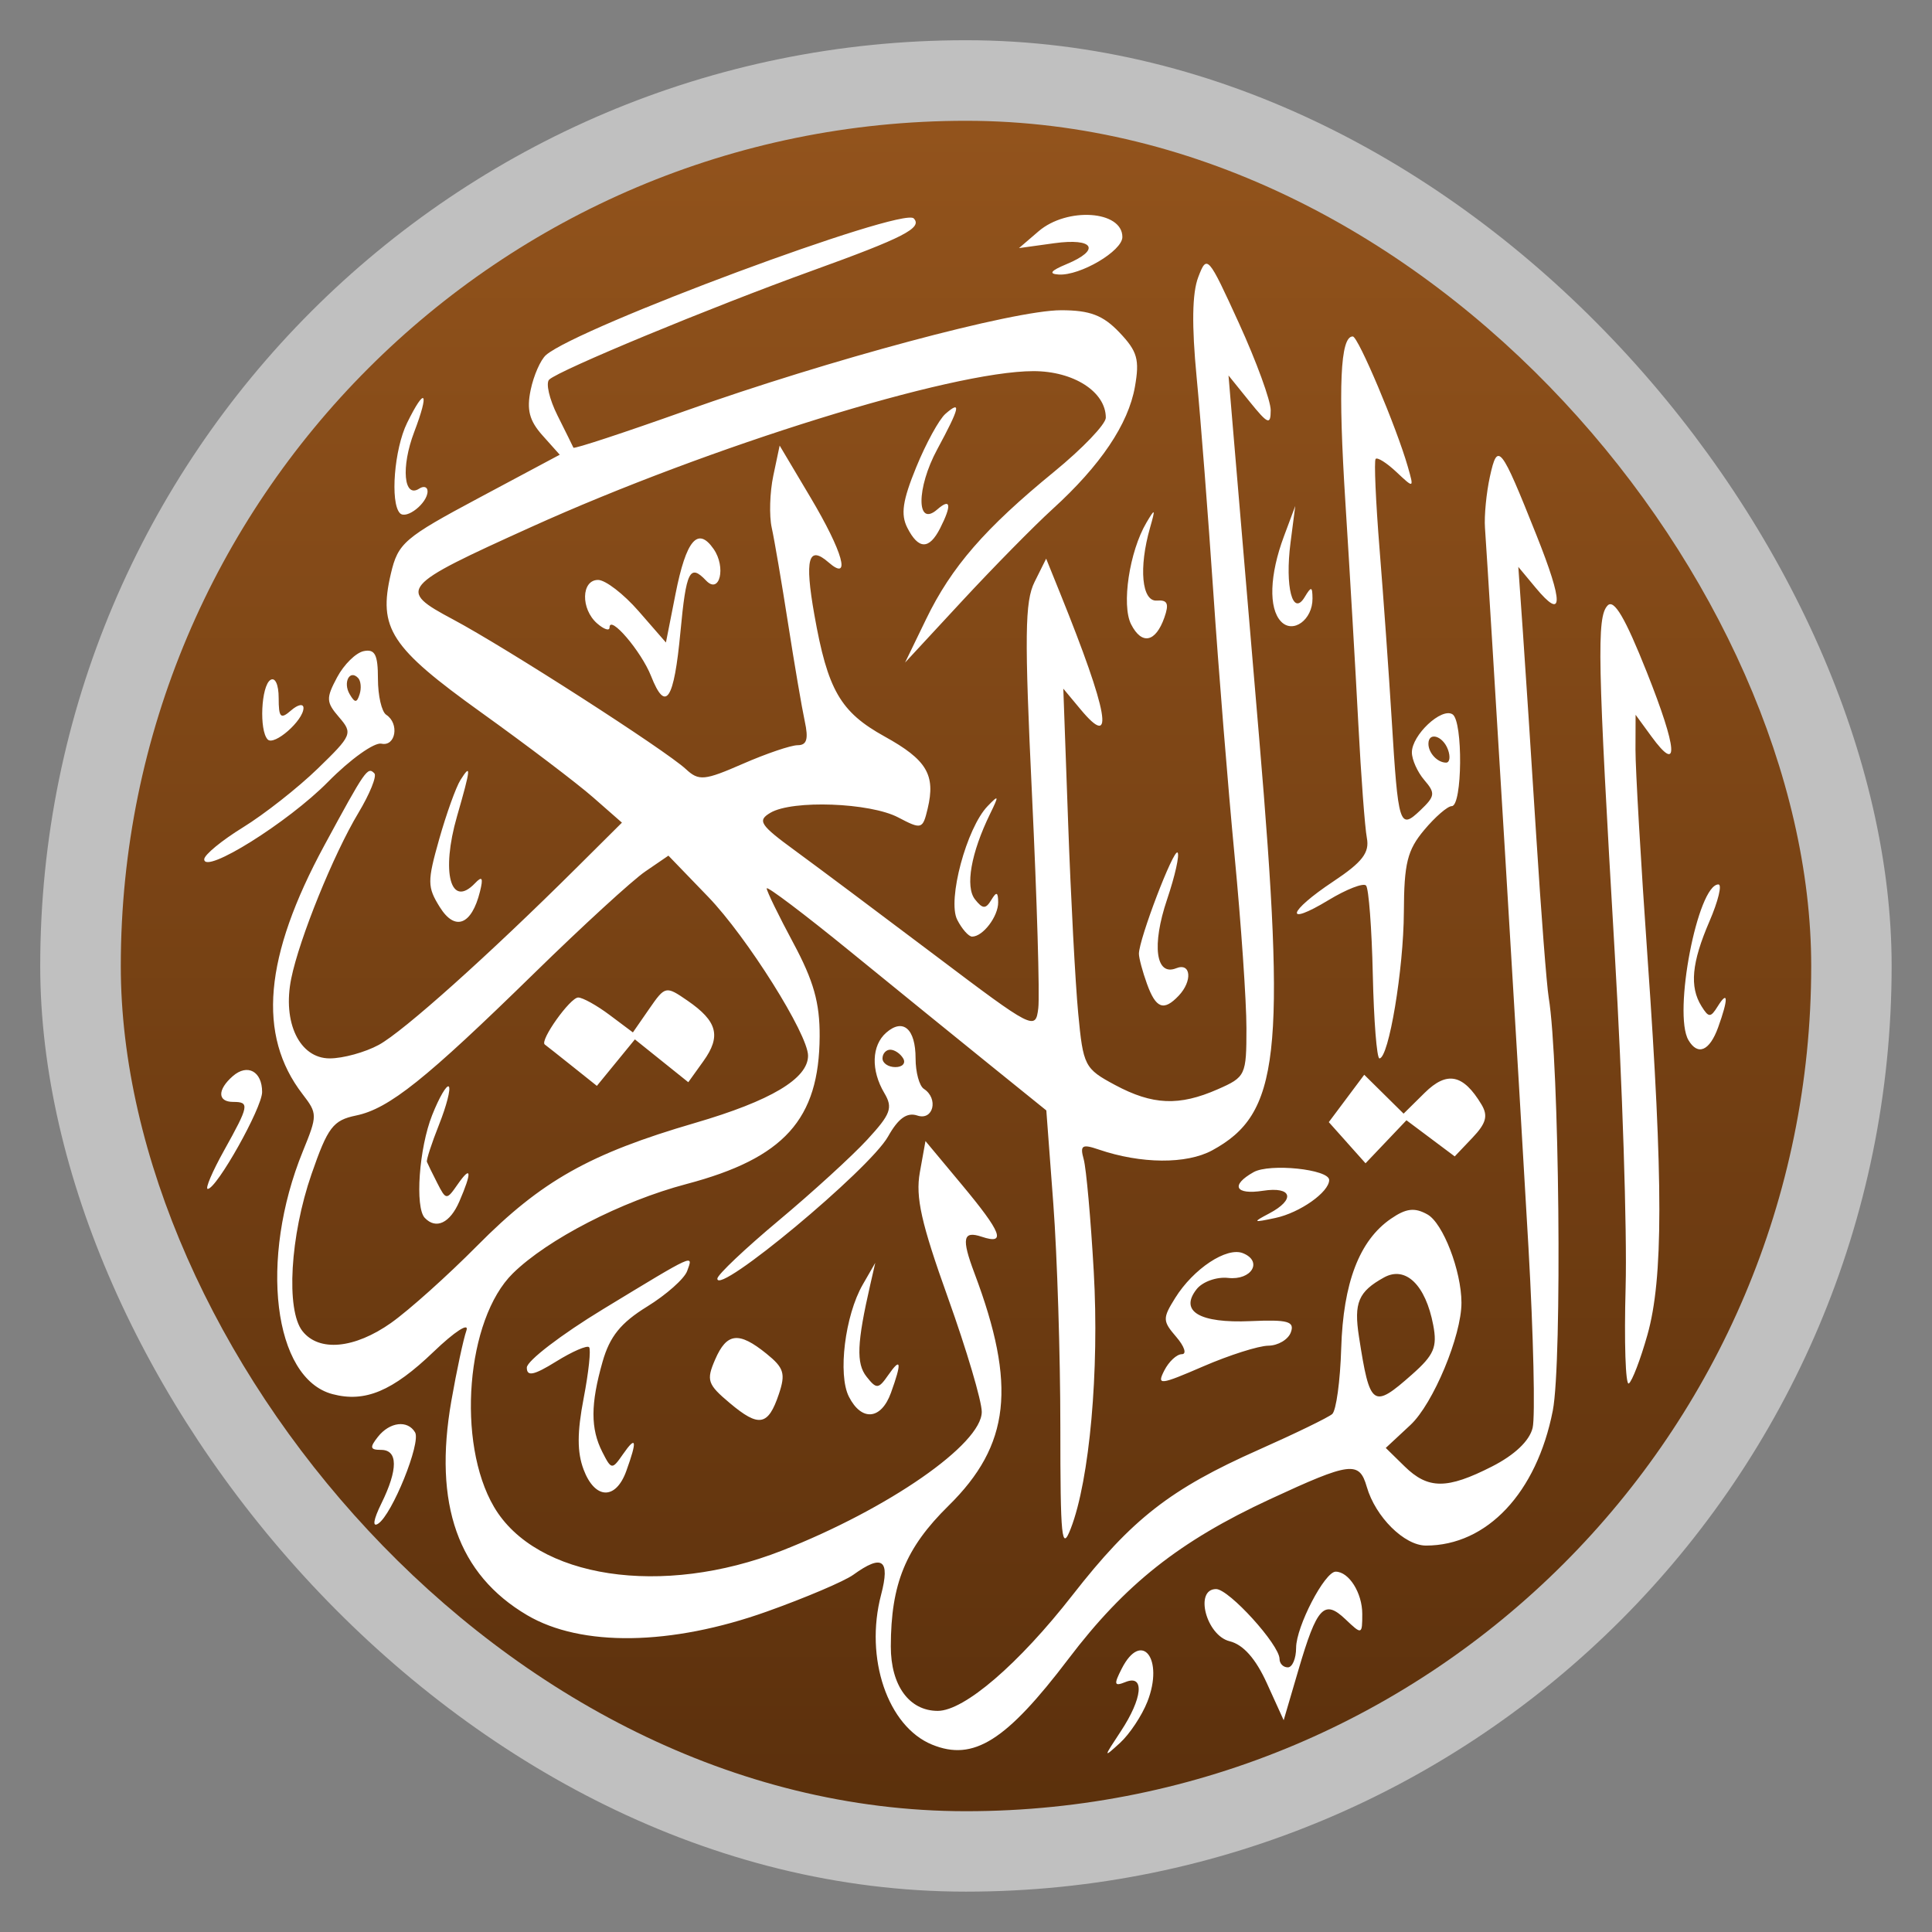 <?xml version="1.0" encoding="UTF-8" standalone="no"?>
<svg
   xmlns:dc="http://purl.org/dc/elements/1.1/"
   xmlns:cc="http://creativecommons.org/ns#"
   xmlns:rdf="http://www.w3.org/1999/02/22-rdf-syntax-ns#"
   xmlns:svg="http://www.w3.org/2000/svg"
   xmlns="http://www.w3.org/2000/svg"
   xmlns:xlink="http://www.w3.org/1999/xlink"
   xmlns:sodipodi="http://sodipodi.sourceforge.net/DTD/sodipodi-0.dtd"
   xmlns:inkscape="http://www.inkscape.org/namespaces/inkscape"
   width="48"
   viewBox="0 0 13.547 13.547"
   height="48"
   id="svg2"
   version="1.1"
   inkscape:version="0.48.4 r9939"
   sodipodi:docname="zekr.svg">
  <rect x="0" y="0" width="13.547" height="13.547" fill="#808080" stroke="none"/>
  <sodipodi:namedview
     pagecolor="#ffffff"
     bordercolor="#666666"
     borderopacity="1"
     objecttolerance="10"
     gridtolerance="10"
     guidetolerance="10"
     inkscape:pageopacity="0"
     inkscape:pageshadow="2"
     inkscape:window-width="1024"
     inkscape:window-height="713"
     id="namedview24"
     showgrid="true"
     inkscape:zoom="9.8333333"
     inkscape:cx="21.211508"
     inkscape:cy="17.653715"
     inkscape:window-x="0"
     inkscape:window-y="0"
     inkscape:window-maximized="1"
     inkscape:current-layer="svg2">
    <inkscape:grid
       type="xygrid"
       id="grid3798" />
  </sodipodi:namedview>
  <defs
     id="defs4">
    <linearGradient
       id="linearGradient4226">
      <stop
         offset="0"
         style="stop-color:#786748"
         id="stop7" />
      <stop
         offset="1"
         style="stop-color:#9d875f"
         id="stop9" />
    </linearGradient>
    <linearGradient
       gradientTransform="matrix(1.105,0,0,1.105,-134.279,-295.762)"
       xlink:href="#linearGradient4226"
       id="linearGradient3004"
       y1="279.096"
       y2="268.33"
       gradientUnits="userSpaceOnUse"
       x2="0" />
    <radialGradient
       cx="148.004"
       cy="160"
       gradientTransform="matrix(0.977,0,0,0.977,-16.535,-236.25)"
       r="128"
       id="radialGradient4432"
       xlink:href="#linearGradient3895-9-0-3-2-4-0"
       gradientUnits="userSpaceOnUse" />
    <linearGradient
       id="linearGradient3895-9-0-3-2-4-0">
      <stop
         offset="0"
         style="stop-color:#92531c;stop-opacity:1;"
         id="stop7-2" />
      <stop
         offset="1"
         style="stop-color:#5b300c"
         id="stop9-5" />
    </linearGradient>
    <linearGradient
       inkscape:collect="always"
       xlink:href="#linearGradient3895-9-0-3-2-4-0"
       id="linearGradient3027"
       gradientUnits="userSpaceOnUse"
       gradientTransform="matrix(1.105,0,0,1.105,-147.826,-309.309)"
       y1="279.096"
       x2="0"
       y2="268.33" />
  </defs>
  <rect
     id="rect14"
     style="opacity:0.5;fill:#ffffff;fill-rule:evenodd"
     height="12.982"
     rx="6.491"
     y="0.282"
     x="0.282"
     width="12.982" />
  <rect
     id="rect16"
     style="fill:url(#linearGradient3027);fill-opacity:1;fill-rule:evenodd"
     height="11.853"
     rx="5.926"
     y="-12.7"
     x="-12.7"
     width="11.853"
     transform="scale(-1,-1)" />
  <g
     style="fill:#ffffff"
     transform="matrix(0.058,0,0,0.061,5.463,-15.114)"
     id="g18">
    <path
       inkscape:connector-curvature="0"
       d="m 18.5,448.317 c -5.371,-2.087 -8.183,-9.938 -6.171,-17.227 1.119,-4.053 0.156,-4.714 -3.357,-2.301 -1.085,0.745 -5.798,2.651 -10.473,4.236 -11.561,3.919 -22.424,4.073 -28.961,0.409 -8.355,-4.682 -11.352,-12.746 -9.16,-24.645 0.637,-3.459 1.456,-7.092 1.819,-8.073 0.364,-0.984 -1.41,0.107 -3.96,2.433 -4.974,4.539 -8.293,5.863 -12.225,4.876 -7.158,-1.797 -8.916,-15.488 -3.584,-27.926 1.77,-4.13 1.769,-4.322 -0.041,-6.558 -5.493,-6.783 -4.661,-15.791 2.642,-28.606 4.966,-8.714 5.231,-9.076 6.043,-8.264 0.315,0.315 -0.557,2.361 -1.937,4.547 -3.009,4.766 -7.134,14.44 -8.115,19.03 -1.082,5.061 1.006,9.184 4.65,9.184 1.611,0 4.281,-0.699 5.934,-1.554 2.978,-1.54 13.294,-10.324 23.895,-20.346 l 5.5,-5.2 -3.5,-2.918 c -1.925,-1.605 -7.994,-5.983 -13.486,-9.729 -11.002,-7.504 -12.5,-9.689 -10.947,-15.975 0.869,-3.519 1.6,-4.117 10.674,-8.724 l 9.741,-4.946 -2.088,-2.223 c -1.589,-1.692 -1.93,-2.942 -1.426,-5.235 0.364,-1.657 1.197,-3.457 1.852,-4.001 3.83,-3.178 43.11,-17.055 44.459,-15.706 1.085,1.085 -1.212,2.21 -12.278,6.01 -12.263,4.212 -30.572,11.421 -31.793,12.519 -0.436,0.392 0.014,2.246 1,4.12 0.986,1.874 1.854,3.542 1.928,3.708 0.074,0.166 6.149,-1.735 13.5,-4.223 17.347,-5.873 39.744,-11.578 45.453,-11.578 3.495,0 5.074,0.572 7.058,2.555 2.171,2.171 2.452,3.111 1.87,6.25 -0.795,4.285 -4.163,9.042 -9.937,14.035 -2.244,1.94 -7.178,6.708 -10.965,10.594 l -6.885,7.066 2.549,-5 c 3.058,-5.998 7.104,-10.427 15.47,-16.934 3.438,-2.674 6.25,-5.47 6.25,-6.214 0,-2.975 -3.887,-5.353 -8.75,-5.351 -9.906,0.003 -39.103,8.621 -60.75,17.931 -15.847,6.816 -16.175,7.185 -9.42,10.608 6.38,3.233 25.701,15.043 28.153,17.209 1.565,1.382 2.236,1.322 6.883,-0.609 2.832,-1.177 5.817,-2.14 6.633,-2.14 1.104,0 1.323,-0.704 0.856,-2.75 -0.345,-1.512 -1.254,-6.575 -2.02,-11.25 -0.766,-4.675 -1.654,-9.625 -1.974,-11 -0.32,-1.375 -0.235,-4.062 0.188,-5.971 l 0.77,-3.471 3.715,5.939 c 3.953,6.319 4.968,9.787 2.191,7.482 -2.437,-2.022 -2.904,-0.385 -1.715,6.007 1.614,8.679 3.14,11.195 8.498,14.013 5.1,2.682 6.18,4.404 5.202,8.299 -0.595,2.372 -0.735,2.411 -3.558,1.003 -3.411,-1.702 -12.78,-2.029 -15.441,-0.54 -1.623,0.908 -1.289,1.396 3.004,4.38 2.657,1.847 10.276,7.266 16.933,12.042 11.846,8.501 12.11,8.629 12.438,6.052 0.185,-1.448 -0.157,-12.463 -0.758,-24.479 -0.919,-18.354 -0.87,-22.275 0.308,-24.523 l 1.402,-2.677 1.687,3.972 c 5.853,13.78 6.662,18.138 2.481,13.363 l -2.095,-2.392 0.586,15.5 c 0.322,8.525 0.868,18.336 1.213,21.803 0.604,6.068 0.77,6.375 4.444,8.25 4.551,2.322 7.756,2.45 12.428,0.498 3.37,-1.408 3.468,-1.607 3.468,-7.028 0,-3.069 -0.644,-11.979 -1.432,-19.801 -0.788,-7.822 -1.943,-21.422 -2.567,-30.222 -0.624,-8.8 -1.535,-19.961 -2.023,-24.802 -0.604,-5.984 -0.542,-9.666 0.195,-11.5 1.056,-2.63 1.179,-2.498 4.925,5.302 2.113,4.4 3.84,8.9 3.836,10 -0.005,1.74 -0.337,1.61 -2.554,-1 l -2.548,-3 0.575,6.5 c 0.316,3.575 1.727,19.419 3.135,35.208 3.252,36.469 2.45,43.159 -5.678,47.362 -3.106,1.606 -8.61,1.568 -13.729,-0.095 -2.011,-0.653 -2.281,-0.485 -1.808,1.128 0.306,1.043 0.852,6.846 1.214,12.896 0.682,11.387 -0.501,23.962 -2.778,29.544 C 34.163,426.176 34,424.665 34,411.755 c 0,-8.152 -0.381,-19.663 -0.847,-25.581 l -0.847,-10.76 -6.825,-5.24 C 21.727,367.292 14.121,361.42 8.578,357.126 3.035,352.831 -1.5,349.575 -1.5,349.891 c 0,0.315 1.446,3.136 3.214,6.269 2.461,4.36 3.208,6.877 3.188,10.735 -0.05,9.547 -4.285,14.011 -16.113,16.982 -7.833,1.967 -16.783,6.348 -20.979,10.268 -5.636,5.265 -6.839,19.462 -2.274,26.848 5.078,8.216 20.334,10.416 34.804,5.02 C 13.225,421.208 24.5,413.764 24.5,410.062 c 0,-1.248 -1.837,-7.145 -4.082,-13.103 -3.241,-8.602 -3.942,-11.574 -3.403,-14.429 l 0.68,-3.596 4.382,5 c 4.846,5.529 5.42,6.951 2.423,6 -2.279,-0.723 -2.471,0.181 -0.885,4.185 5.122,12.933 4.321,19.763 -3.133,26.736 -5.192,4.857 -6.966,8.97 -6.976,16.174 -0.006,4.491 2.227,7.405 5.673,7.405 3.207,0 9.779,-5.371 16.311,-13.33 7.172,-8.738 11.801,-12.171 22.51,-16.693 4.4,-1.858 8.391,-3.702 8.869,-4.097 0.478,-0.395 0.967,-3.792 1.087,-7.549 0.241,-7.544 2.198,-12.403 5.998,-14.893 1.851,-1.213 2.883,-1.328 4.435,-0.498 1.876,1.004 4.092,6.473 4.105,10.131 0.013,3.8 -3.423,11.636 -6.17,14.066 l -2.981,2.638 2.267,2.112 c 2.849,2.654 5.129,2.659 10.578,0.021 2.741,-1.327 4.535,-2.95 4.91,-4.443 0.325,-1.293 0.1,-10.59 -0.499,-20.659 -0.973,-16.346 -4.791,-76.427 -5.263,-82.807 -0.102,-1.375 0.168,-4.022 0.598,-5.883 0.933,-4.032 1.292,-3.602 5.624,6.73 3.299,7.869 3.266,9.893 -0.1,6.044 l -2.091,-2.392 0.554,7.5 c 0.305,4.125 1.032,14.7 1.617,23.5 0.585,8.8 1.26,17.125 1.501,18.5 1.288,7.354 1.648,41.915 0.494,47.5 -1.948,9.432 -7.948,15.5 -15.327,15.5 -2.618,0 -6.11,-3.293 -7.159,-6.75 -0.91,-3.002 -1.965,-2.873 -11.713,1.425 -10.938,4.823 -17.512,9.774 -24.343,18.336 -7.543,9.453 -11.49,11.816 -16.491,9.872 z m 58.015,-42.549 c 2.665,-2.243 3.073,-3.146 2.565,-5.684 -0.924,-4.621 -3.343,-6.842 -5.956,-5.468 -3.094,1.628 -3.659,2.903 -3.02,6.818 1.318,8.08 1.674,8.32 6.411,4.334 z m -123.405,-5.947 c 2.139,-1.437 6.818,-5.424 10.398,-8.861 7.764,-7.453 13.59,-10.575 26.334,-14.11 C -1.021,374.315 3.5,371.757 3.5,369.122 c 0,-2.468 -7.398,-13.656 -12.08,-18.267 l -4.801,-4.729 -2.809,1.827 c -1.545,1.005 -7.56,6.244 -13.366,11.643 -13.192,12.266 -17.605,15.619 -21.593,16.404 -2.776,0.546 -3.414,1.344 -5.377,6.728 -2.589,7.101 -3.109,15.624 -1.101,18.05 1.998,2.414 6.291,2.032 10.738,-0.955 z m 4.056,-12.054 c -1.209,-1.209 -0.695,-8.022 0.892,-11.819 0.857,-2.052 1.763,-3.526 2.013,-3.276 0.25,0.25 -0.279,2.211 -1.176,4.358 -0.897,2.147 -1.56,4.08 -1.474,4.295 0.087,0.215 0.649,1.309 1.25,2.43 1.06,1.98 1.132,1.985 2.461,0.168 1.674,-2.289 1.763,-1.449 0.208,1.964 -1.128,2.476 -2.816,3.237 -4.173,1.88 z m 17.818,-17.441 c -1.641,-1.245 -3.133,-2.367 -3.314,-2.491 -0.639,-0.44 3.072,-5.401 4.041,-5.401 0.539,0 2.248,0.903 3.797,2.006 l 2.817,2.006 1.967,-2.7 c 1.935,-2.657 2.009,-2.672 4.641,-0.947 3.613,2.368 4.084,4.075 1.914,6.951 l -1.826,2.421 -3.228,-2.462 -3.228,-2.462 -2.298,2.672 -2.298,2.672 -2.984,-2.264 z m 66.327,76.453 c 2.629,-3.788 2.909,-6.559 0.573,-5.663 -1.377,0.528 -1.446,0.301 -0.465,-1.531 2.402,-4.488 5.145,-1.135 3.104,3.794 -0.663,1.6 -2.149,3.73 -3.303,4.732 -2.039,1.772 -2.037,1.735 0.091,-1.332 z m 17.658,-5.521 c -1.353,-2.831 -2.856,-4.442 -4.5,-4.827 -2.837,-0.663 -4.294,-5.998 -1.639,-5.998 1.554,0 7.67,6.407 7.67,8.035 0,0.531 0.45,0.965 1,0.965 0.55,0 1.002,-1.012 1.004,-2.25 0.004,-2.436 3.454,-8.75 4.782,-8.75 1.599,0 3.215,2.44 3.215,4.855 0,2.401 -0.044,2.415 -2.024,0.624 -2.582,-2.337 -3.452,-1.447 -5.697,5.829 L 61,445.508 58.969,441.259 z M -48.083,420.593 c 2.027,-3.921 2.013,-6.16 -0.04,-6.16 -1.329,0 -1.397,-0.271 -0.378,-1.5 1.424,-1.716 3.596,-1.963 4.493,-0.512 0.736,1.191 -2.776,9.45 -4.462,10.493 -0.728,0.45 -0.576,-0.459 0.387,-2.321 z m 24.444,-3.91 c -0.787,-1.987 -0.784,-4.257 0.01,-8.181 0.605,-2.987 0.9,-5.631 0.657,-5.874 -0.243,-0.243 -2.037,0.498 -3.985,1.648 -2.691,1.588 -3.543,1.756 -3.543,0.699 0,-0.765 4.148,-3.787 9.217,-6.716 11.24,-6.493 10.924,-6.357 10.166,-4.382 -0.34,0.886 -2.519,2.724 -4.843,4.086 -3.18,1.864 -4.512,3.432 -5.383,6.34 -1.457,4.864 -1.464,7.69 -0.026,10.377 1.096,2.048 1.175,2.055 2.5,0.243 1.614,-2.207 1.738,-1.592 0.393,1.946 -1.278,3.36 -3.795,3.27 -5.164,-0.185 z m 17.673,-7.633 c -2.694,-2.155 -2.856,-2.613 -1.771,-4.995 1.411,-3.098 2.855,-3.256 6.208,-0.679 2.122,1.63 2.334,2.287 1.5,4.646 -1.294,3.661 -2.405,3.853 -5.937,1.027 z m 14.405,-0.731 c -1.358,-2.538 -0.475,-9.337 1.673,-12.886 l 1.514,-2.5 -0.602,2.5 c -1.618,6.726 -1.719,9.06 -0.456,10.582 1.21,1.458 1.442,1.441 2.629,-0.183 1.551,-2.122 1.657,-1.463 0.327,2.036 -1.183,3.113 -3.549,3.322 -5.086,0.451 z m 38.128,-3.01 c 0.552,-1.032 1.508,-1.876 2.124,-1.876 0.616,0 0.316,-0.888 -0.667,-1.974 -1.67,-1.845 -1.679,-2.139 -0.141,-4.486 2.207,-3.368 6.236,-5.9 8.193,-5.149 2.436,0.935 1.042,3.144 -1.794,2.843 -1.38,-0.147 -3.091,0.435 -3.803,1.292 -2.112,2.545 0.346,3.932 6.51,3.674 4.522,-0.189 5.36,0.032 4.879,1.286 -0.32,0.833 -1.545,1.525 -2.724,1.538 -1.179,0.013 -4.716,1.082 -7.862,2.376 -5.259,2.163 -5.638,2.201 -4.715,0.476 z m 55.773,-9.604 c 0.187,-6.348 -0.399,-23.518 -1.302,-38.156 -2.096,-33.986 -2.203,-38.849 -0.88,-40.172 0.778,-0.778 2.112,1.373 4.733,7.634 3.736,8.926 3.957,11.825 0.564,7.409 l -1.909,-2.485 -0.014,4 c -0.008,2.2 0.651,13 1.464,24 1.902,25.736 1.897,36.822 -0.02,43.276 -0.839,2.826 -1.852,5.341 -2.25,5.588 -0.398,0.247 -0.571,-4.744 -0.385,-11.092 z M -7.464,394.743 c 0.02,-0.445 3.36,-3.452 7.424,-6.683 4.063,-3.231 8.873,-7.406 10.687,-9.278 2.859,-2.95 3.136,-3.665 2.076,-5.363 -1.64,-2.625 -1.544,-5.475 0.233,-6.949 2.039,-1.692 3.544,-0.434 3.544,2.964 0,1.585 0.45,3.16 1,3.5 1.803,1.114 1.146,3.681 -0.785,3.068 -1.257,-0.399 -2.305,0.314 -3.545,2.414 -2.23,3.775 -20.726,18.41 -20.634,16.327 z M 15,369.434 c -0.34,-0.55 -1.041,-1 -1.559,-1 -0.518,0 -0.941,0.45 -0.941,1 0,0.55 0.702,1 1.559,1 0.857,0 1.281,-0.45 0.941,-1 z m 44.25,17.821 c 3.215,-1.609 2.779,-3.125 -0.75,-2.607 -3.365,0.494 -3.963,-0.627 -1.141,-2.138 1.948,-1.042 9.141,-0.334 9.141,0.901 0,1.388 -3.538,3.763 -6.5,4.363 -2.739,0.555 -2.804,0.51 -0.75,-0.518 z m -126.345,-7.249 c 3.02,-5.153 3.102,-5.572 1.095,-5.572 -1.906,0 -1.926,-1.401 -0.044,-2.964 1.768,-1.467 3.544,-0.552 3.544,1.827 0,1.821 -5.498,11.137 -6.573,11.137 -0.339,0 0.551,-1.993 1.978,-4.428 z m 135.773,-0.882 -2.222,-2.365 2.142,-2.723 2.142,-2.723 2.379,2.235 2.379,2.235 2.545,-2.391 c 2.701,-2.537 4.668,-2.152 6.874,1.345 0.814,1.291 0.566,2.156 -1.093,3.815 l -2.146,2.146 -2.917,-2.077 -2.918,-2.077 -2.473,2.473 -2.473,2.473 -2.222,-2.365 z m 3.097,-19.333 c -0.124,-5.301 -0.491,-9.905 -0.817,-10.231 -0.326,-0.326 -2.362,0.426 -4.525,1.671 -5.432,3.126 -4.963,1.357 0.565,-2.136 3.512,-2.219 4.4,-3.312 4.06,-5 -0.239,-1.188 -0.705,-7.11 -1.035,-13.16 -0.33,-6.05 -1.031,-17.456 -1.557,-25.346 -0.896,-13.424 -0.628,-19.17 0.891,-19.143 0.655,0.011 5.3,10.47 6.657,14.989 0.748,2.491 0.743,2.493 -1.388,0.589 -1.176,-1.051 -2.305,-1.726 -2.508,-1.5 -0.203,0.226 0.013,4.911 0.479,10.411 0.466,5.5 1.123,14.275 1.459,19.5 0.791,12.292 0.946,12.76 3.472,10.474 1.782,-1.613 1.832,-1.97 0.479,-3.465 -0.829,-0.917 -1.508,-2.349 -1.508,-3.183 0,-2.003 3.589,-5.198 4.918,-4.377 1.276,0.789 1.187,10.551 -0.097,10.551 -0.505,0 -2.007,1.238 -3.338,2.75 -2.035,2.312 -2.425,3.814 -2.452,9.424 -0.031,6.586 -1.829,16.828 -2.953,16.824 -0.318,-10e-4 -0.679,-4.34 -0.803,-9.641 z m 9.086,-25.856 C 80.253,332.348 78.5,331.853 78.5,333.267 c 0,1.058 1.093,2.167 2.135,2.167 0.441,0 0.543,-0.675 0.226,-1.5 z m 29.073,33.394 c -1.886,-3.051 1.121,-17.894 3.625,-17.894 0.463,0 -0.026,1.913 -1.087,4.25 -2.151,4.739 -2.424,7.517 -0.958,9.75 0.875,1.333 1.094,1.333 1.969,0 1.265,-1.927 1.283,-0.835 0.04,2.435 -1.032,2.714 -2.457,3.293 -3.59,1.459 z M 44.475,360.869 C 43.939,359.458 43.5,357.9 43.5,357.406 c 0,-1.673 4.192,-12.114 4.672,-11.634 0.262,0.262 -0.31,2.69 -1.271,5.396 -1.87,5.266 -1.368,8.851 1.108,7.901 1.792,-0.687 1.99,1.466 0.292,3.165 -1.804,1.804 -2.748,1.468 -3.825,-1.365 z M 21.529,353.487 c -1.205,-2.252 1.134,-10.547 3.681,-13.054 1.363,-1.341 1.394,-1.247 0.297,0.889 -2.306,4.492 -3.028,8.381 -1.825,9.83 0.927,1.117 1.296,1.132 1.964,0.078 0.635,-1.001 0.826,-0.944 0.838,0.253 0.016,1.623 -1.839,3.95 -3.15,3.95 -0.421,0 -1.234,-0.876 -1.806,-1.946 z m -62.546,-1.44 c -1.519,-2.318 -1.525,-2.946 -0.076,-7.817 0.867,-2.913 2.023,-5.972 2.569,-6.797 1.326,-2.002 1.262,-1.354 -0.414,4.169 -1.961,6.463 -0.774,10.644 2.183,7.687 0.859,-0.859 1.006,-0.618 0.592,0.967 -1.007,3.851 -3.018,4.592 -4.854,1.79 z M -69.5,346.545 c 0,-0.507 2.109,-2.158 4.687,-3.669 2.578,-1.511 6.638,-4.545 9.022,-6.742 4.169,-3.843 4.268,-4.069 2.596,-5.917 -1.574,-1.74 -1.597,-2.173 -0.237,-4.596 0.826,-1.471 2.273,-2.823 3.217,-3.005 1.358,-0.262 1.716,0.402 1.716,3.184 0,1.933 0.45,3.792 1,4.132 1.617,1 1.153,3.678 -0.576,3.323 -0.867,-0.178 -3.772,1.797 -6.456,4.388 C -59.353,342.298 -69.5,348.332 -69.5,346.545 z m 18.604,-20.841 c -1.017,-1.017 -1.855,0.514 -1.021,1.863 0.63,1.019 0.866,1.02 1.204,0.004 0.232,-0.695 0.149,-1.535 -0.183,-1.867 z m -10.935,7.065 c -1.036,-1.036 -0.789,-6.143 0.331,-6.836 0.572,-0.353 1,0.53 1,2.063 0,2.27 0.23,2.49 1.5,1.437 0.825,-0.685 1.5,-0.81 1.5,-0.277 0,1.428 -3.553,4.392 -4.331,3.613 z m 46.356,-7.276 c -1.181,-2.852 -5.025,-7.13 -5.025,-5.592 0,0.428 -0.675,0.217 -1.5,-0.467 -2.003,-1.662 -1.926,-5 0.115,-5 0.888,0 3.097,1.618 4.909,3.596 l 3.294,3.596 1.158,-5.579 c 1.29,-6.213 2.692,-7.787 4.607,-5.169 1.533,2.097 0.731,5.27 -0.916,3.623 -1.96,-1.96 -2.404,-1.112 -3.096,5.91 -0.777,7.885 -1.786,9.331 -3.546,5.083 z m 58.029,-5.959 c -1.181,-2.208 -0.205,-8.373 1.85,-11.681 1.062,-1.709 1.11,-1.645 0.441,0.581 -1.388,4.618 -1.003,8.512 0.828,8.374 1.286,-0.097 1.495,0.353 0.904,1.948 -1.059,2.863 -2.733,3.186 -4.023,0.778 z m 18.122,-0.324 c -1.519,-1.519 -1.381,-5.366 0.35,-9.776 l 1.374,-3.5 -0.572,4.212 c -0.69,5.083 0.259,8.556 1.71,6.26 0.796,-1.259 0.933,-1.237 0.946,0.156 0.023,2.445 -2.357,4.1 -3.808,2.649 z M 15.504,308.441 c -0.824,-1.54 -0.581,-3.121 1.074,-6.969 1.177,-2.737 2.766,-5.495 3.531,-6.13 1.959,-1.626 1.742,-0.732 -0.992,4.081 -2.538,4.469 -2.535,9.016 0.004,6.909 1.637,-1.359 1.772,-0.504 0.343,2.167 -1.324,2.474 -2.616,2.455 -3.961,-0.058 z m -61.346,-1.683 c -1.199,-1.199 -0.682,-7.377 0.868,-10.374 2.204,-4.263 2.728,-3.624 0.858,1.048 -1.608,4.019 -1.267,7.666 0.609,6.506 0.554,-0.342 1.007,-0.201 1.007,0.314 0,1.356 -2.567,3.281 -3.342,2.506 z M 34.75,278.134 c 4.174,-1.649 3.307,-3.037 -1.5,-2.404 l -4.25,0.56 2.361,-1.928 C 34.815,271.541 41.5,271.971 41.5,275.015 c 0,1.606 -5.106,4.466 -7.7,4.312 -1.256,-0.074 -0.968,-0.435 0.95,-1.193 z"
       id="path20" />
  </g>
</svg>
